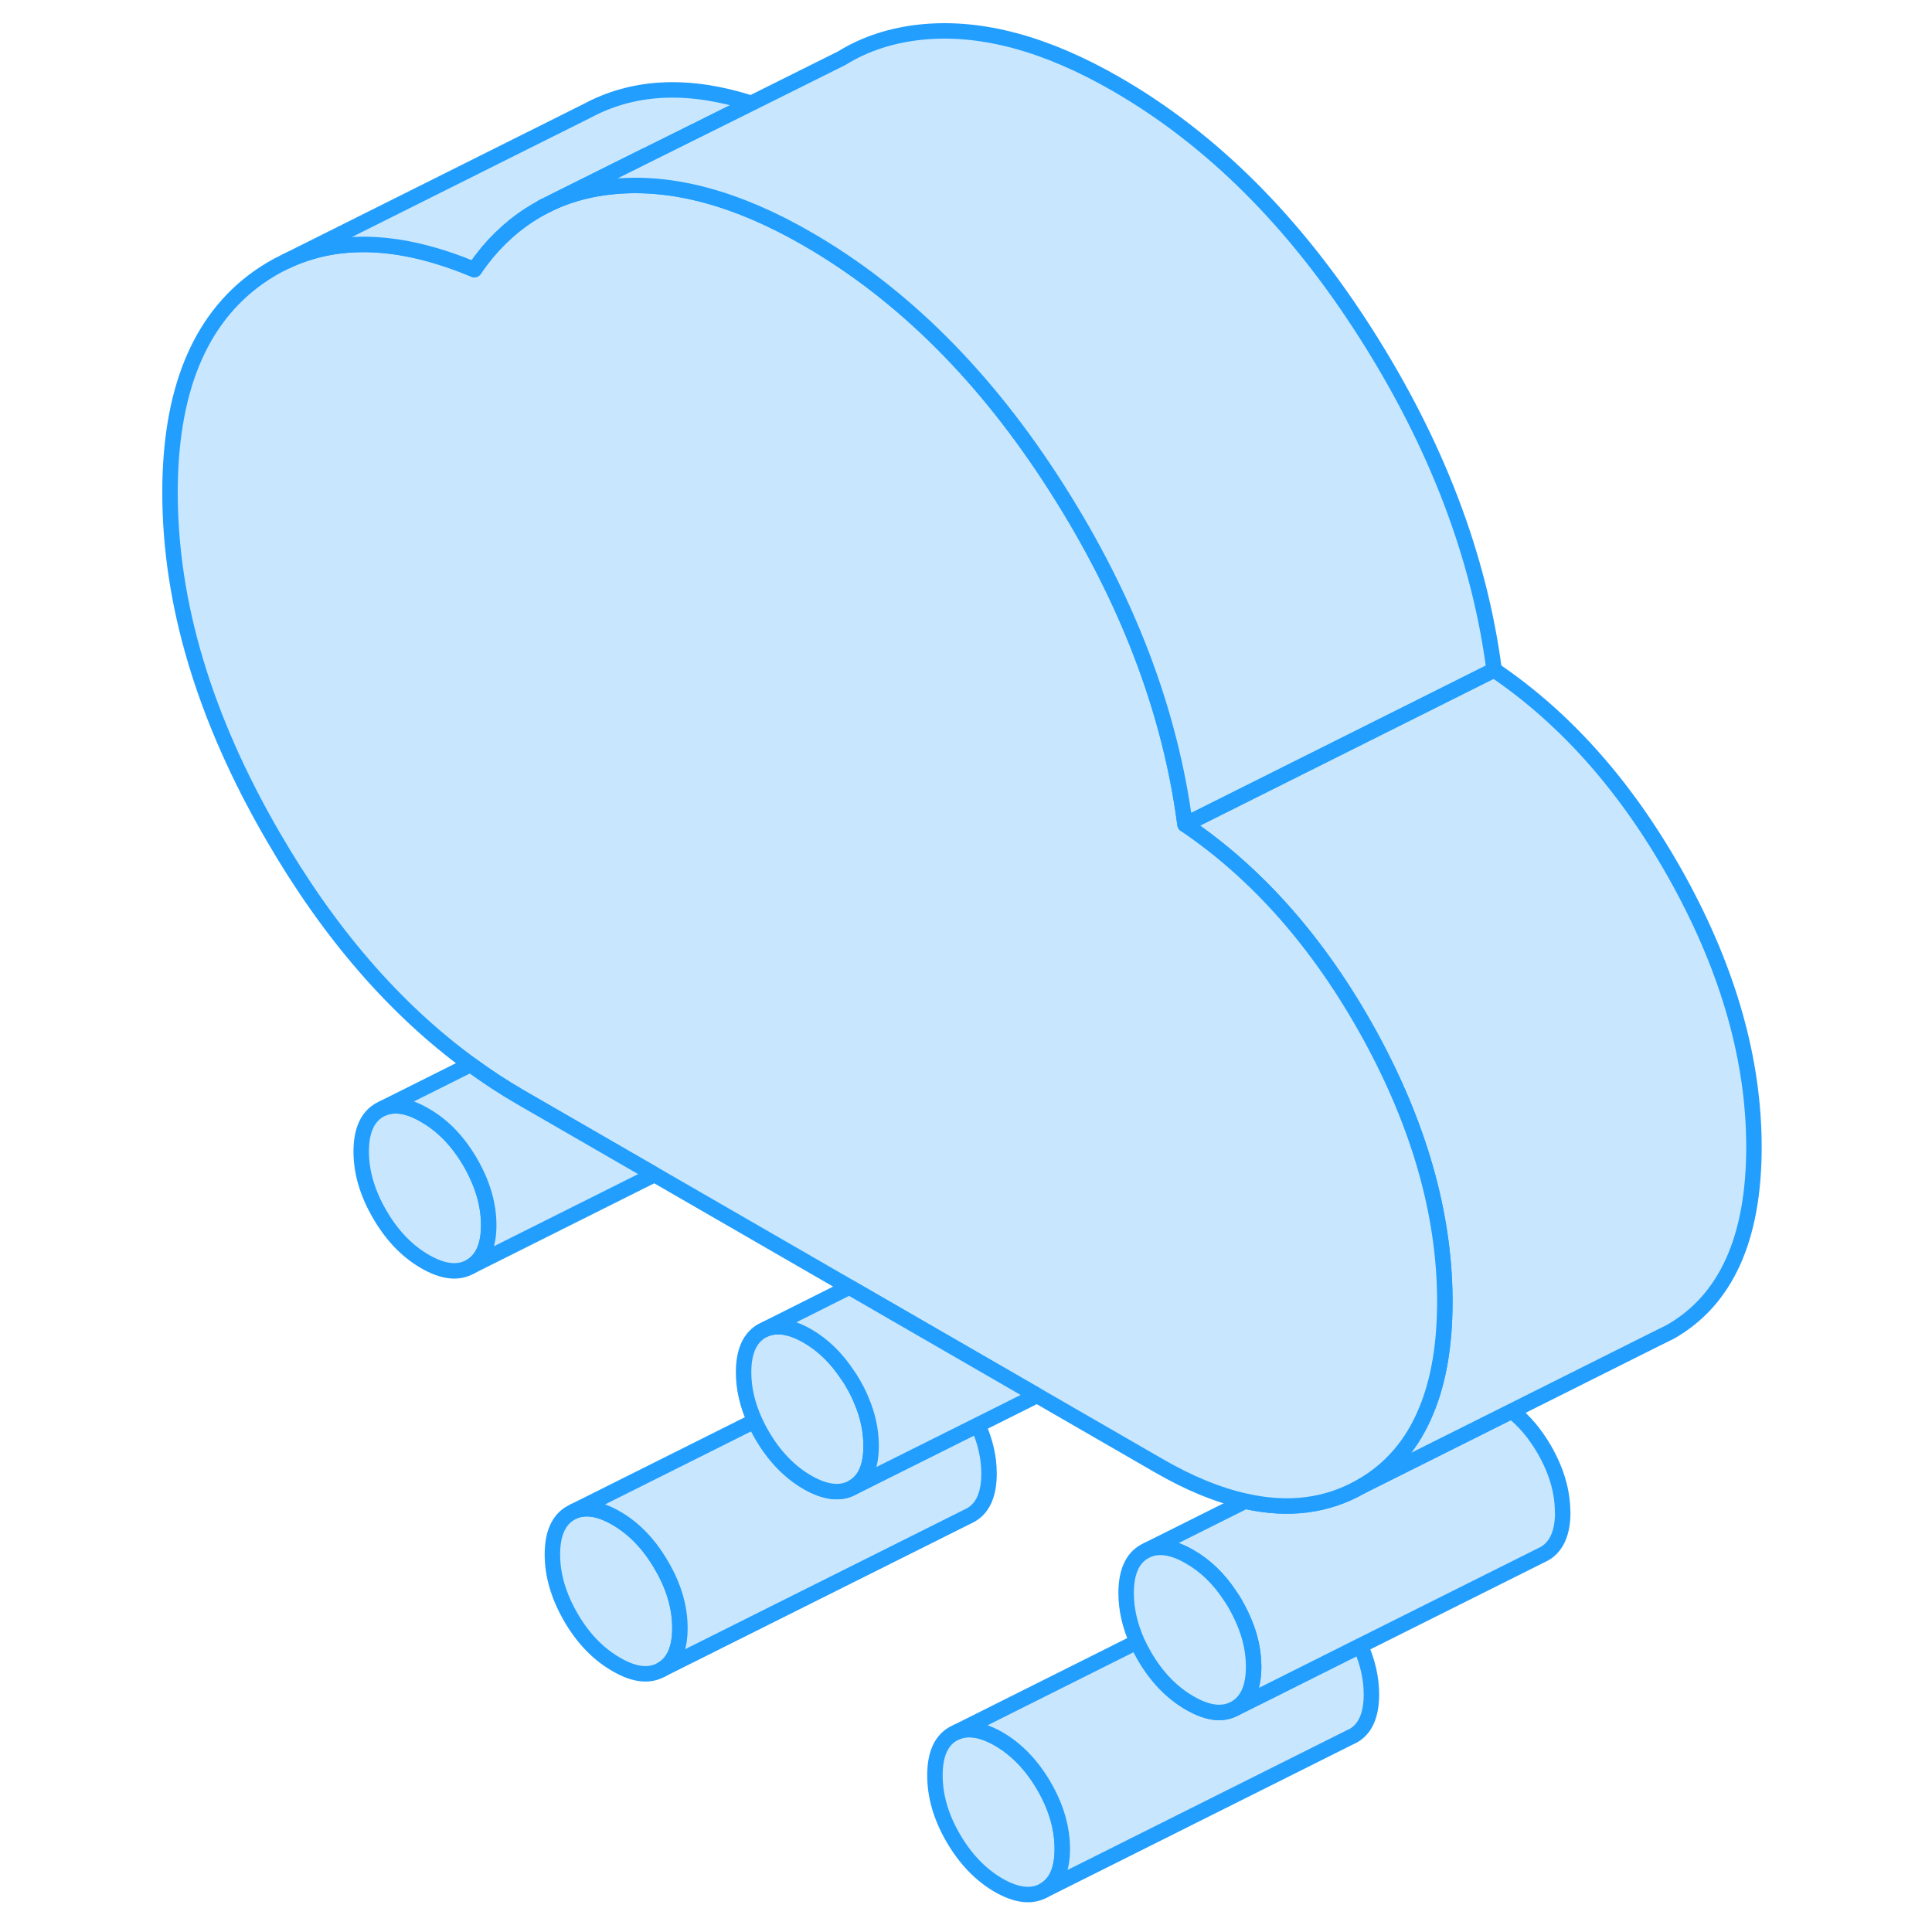 <svg width="48" height="48" viewBox="0 0 107 125" fill="#c8e7ff" xmlns="http://www.w3.org/2000/svg" stroke-width="1px" stroke-linecap="round" stroke-linejoin="round"><path d="M59.73 119.625C59.73 120.965 59.34 121.855 58.55 122.305C57.76 122.755 56.78 122.645 55.61 121.975C54.44 121.295 53.46 120.275 52.67 118.915C51.88 117.555 51.49 116.205 51.49 114.865C51.49 113.525 51.88 112.625 52.67 112.175L52.92 112.055C53.66 111.755 54.56 111.905 55.61 112.505C56.78 113.185 57.76 114.205 58.55 115.565C59.34 116.925 59.73 118.285 59.73 119.625Z" stroke="#229EFF" stroke-linejoin="round"/><path d="M34.99 105.335C34.99 106.675 34.6 107.575 33.8 108.025C33.01 108.475 32.03 108.365 30.87 107.685C29.7 107.015 28.72 105.995 27.93 104.635C27.14 103.265 26.74 101.915 26.74 100.575C26.74 99.235 27.14 98.335 27.93 97.885L28.17 97.765C28.92 97.465 29.82 97.615 30.87 98.225C32.03 98.895 33.01 99.915 33.8 101.285C34.6 102.645 34.99 103.995 34.99 105.335Z" stroke="#229EFF" stroke-linejoin="round"/><path d="M22.62 79.265C22.62 80.605 22.22 81.505 21.43 81.955C20.64 82.405 19.66 82.295 18.49 81.615C17.33 80.945 16.35 79.925 15.56 78.555C14.77 77.195 14.37 75.845 14.37 74.505C14.37 73.165 14.77 72.265 15.56 71.815L15.8 71.695C16.55 71.395 17.45 71.545 18.49 72.155C19.66 72.825 20.64 73.845 21.43 75.205C22.22 76.575 22.62 77.925 22.62 79.265Z" stroke="#229EFF" stroke-linejoin="round"/><path d="M79.73 109.625C79.73 110.965 79.34 111.855 78.55 112.305L78.3 112.425L58.55 122.305C59.34 121.855 59.73 120.965 59.73 119.625C59.73 118.285 59.34 116.925 58.55 115.565C57.76 114.205 56.78 113.185 55.61 112.505C54.56 111.905 53.66 111.755 52.92 112.055L64.57 106.225C64.71 106.525 64.86 106.825 65.04 107.135C65.83 108.495 66.81 109.515 67.98 110.185C69.15 110.865 70.13 110.975 70.92 110.525L73.03 109.475L79.02 106.475C79.49 107.535 79.73 108.585 79.73 109.625Z" stroke="#229EFF" stroke-linejoin="round"/><path d="M54.99 95.335C54.99 96.675 54.6 97.575 53.8 98.025L33.8 108.025C34.6 107.575 34.99 106.675 34.99 105.335C34.99 103.995 34.6 102.645 33.8 101.285C33.01 99.915 32.03 98.895 30.87 98.225C29.82 97.615 28.92 97.465 28.17 97.765L39.83 91.935C39.97 92.235 40.12 92.545 40.3 92.845C41.09 94.205 42.07 95.225 43.24 95.905C44.41 96.575 45.39 96.685 46.18 96.235L48.28 95.185L54.27 92.195C54.75 93.245 54.99 94.295 54.99 95.335Z" stroke="#229EFF" stroke-linejoin="round"/><path d="M47.36 93.485V93.555C47.36 94.895 46.97 95.785 46.18 96.235C45.39 96.685 44.41 96.575 43.24 95.905C42.07 95.225 41.09 94.205 40.3 92.845C40.12 92.545 39.97 92.235 39.83 91.935C39.35 90.875 39.11 89.825 39.11 88.785C39.11 87.445 39.51 86.555 40.3 86.105L40.55 85.985C41.29 85.685 42.19 85.835 43.24 86.435C44.24 87.015 45.1 87.845 45.82 88.935C45.95 89.115 46.07 89.295 46.18 89.495C46.4 89.875 46.59 90.245 46.74 90.625C47.15 91.575 47.35 92.535 47.36 93.485Z" stroke="#229EFF" stroke-linejoin="round"/><path d="M92.11 97.835C92.11 99.175 91.71 100.075 90.92 100.525L90.68 100.645L79.02 106.475L73.03 109.475L70.92 110.525C71.71 110.075 72.11 109.175 72.11 107.835V107.785C72.1 106.835 71.9 105.885 71.49 104.925C71.33 104.545 71.14 104.165 70.92 103.775C70.81 103.585 70.69 103.395 70.57 103.225C69.85 102.135 68.99 101.305 67.98 100.725C66.93 100.115 66.03 99.965 65.28 100.265L71.56 97.125C74.35 97.755 76.85 97.435 79.05 96.175L83.89 93.755L88.81 91.295C89.62 91.925 90.32 92.755 90.91 93.775C91.7 95.145 92.1 96.495 92.1 97.835H92.11Z" stroke="#229EFF" stroke-linejoin="round"/><path d="M104.48 74.215C104.48 80.135 102.67 84.125 99.06 86.175L98.17 86.615L88.82 91.295L83.9 93.755L79.06 96.175C80.98 95.085 82.39 93.445 83.28 91.265C84.08 89.345 84.48 86.985 84.48 84.215V83.975C84.43 78.465 82.81 72.795 79.63 66.985C76.4 61.105 72.41 56.555 67.67 53.345L87.67 43.345C92.41 46.555 96.4 51.105 99.63 56.985C102.86 62.875 104.48 68.625 104.48 74.215Z" stroke="#229EFF" stroke-linejoin="round"/><path d="M84.48 83.975V84.215C84.48 86.985 84.08 89.345 83.28 91.265C82.39 93.445 80.98 95.085 79.06 96.175C76.86 97.435 74.36 97.755 71.57 97.125C69.8 96.735 67.93 95.965 65.93 94.805L58.1 90.285L45.96 83.275L33.35 75.995L24.69 70.995C23.58 70.355 22.5 69.645 21.45 68.875C16.57 65.315 12.3 60.395 8.66 54.105C4.22 46.455 2 39.045 2 31.865C2 25.325 3.89 20.695 7.67 17.985C8.25 17.575 8.85 17.215 9.47 16.925C12.9 15.285 16.97 15.465 21.69 17.445C21.96 17.045 22.25 16.665 22.55 16.305C23.63 15.025 24.85 14.045 26.23 13.335C26.43 13.235 26.63 13.135 26.83 13.045C28.01 12.525 29.3 12.195 30.71 12.065C34.53 11.705 38.7 12.835 43.24 15.455C49.42 19.025 54.8 24.395 59.37 31.575C63.94 38.745 66.71 46.005 67.67 53.345C72.41 56.555 76.4 61.105 79.63 66.985C82.81 72.795 84.43 78.465 84.48 83.975Z" stroke="#229EFF" stroke-linejoin="round"/><path d="M39.6 6.685L32.8 10.065L26.23 13.335C24.85 14.045 23.63 15.025 22.55 16.295C22.25 16.665 21.96 17.045 21.69 17.445C16.97 15.465 12.9 15.285 9.47 16.925L29.14 7.095L29.23 7.045C32.19 5.545 35.64 5.415 39.58 6.675C39.58 6.675 39.587 6.679 39.6 6.685Z" stroke="#229EFF" stroke-linejoin="round"/><path d="M32.8 10.065L26.83 13.045C26.63 13.135 26.43 13.235 26.23 13.335L32.8 10.065Z" stroke="#229EFF" stroke-linejoin="round"/><path d="M72.11 107.785V107.835C72.11 109.175 71.71 110.075 70.92 110.525C70.13 110.975 69.15 110.865 67.98 110.185C66.81 109.515 65.83 108.495 65.04 107.135C64.86 106.825 64.71 106.525 64.57 106.225C64.1 105.165 63.86 104.115 63.86 103.075C63.86 101.735 64.25 100.835 65.04 100.385L65.28 100.265C66.03 99.965 66.93 100.115 67.98 100.725C68.99 101.305 69.85 102.135 70.57 103.225C70.69 103.395 70.81 103.585 70.92 103.775C71.14 104.165 71.33 104.545 71.49 104.925C71.9 105.885 72.1 106.835 72.11 107.785Z" stroke="#229EFF" stroke-linejoin="round"/><path d="M58.09 90.285L54.27 92.195L48.28 95.185L46.18 96.235C46.97 95.785 47.36 94.895 47.36 93.555V93.485C47.35 92.535 47.15 91.575 46.74 90.625C46.59 90.245 46.4 89.875 46.18 89.495C46.07 89.295 45.95 89.115 45.82 88.935C45.1 87.845 44.24 87.015 43.24 86.435C42.19 85.835 41.29 85.685 40.55 85.985L45.95 83.275L58.09 90.285Z" stroke="#229EFF" stroke-linejoin="round"/><path d="M22.62 79.265C22.62 77.925 22.22 76.575 21.43 75.205C20.64 73.845 19.66 72.825 18.49 72.155C17.45 71.545 16.55 71.395 15.8 71.695L21.44 68.875C22.49 69.645 23.57 70.355 24.68 70.995L33.34 75.995L21.43 81.955C22.22 81.505 22.62 80.605 22.62 79.265Z" stroke="#229EFF" stroke-linejoin="round"/><path d="M87.67 43.345L67.67 53.345C66.71 46.005 63.94 38.745 59.37 31.575C54.8 24.395 49.42 19.025 43.24 15.455C38.7 12.835 34.53 11.705 30.71 12.065C29.3 12.195 28.01 12.525 26.83 13.045L32.8 10.065L39.6 6.685L45.46 3.765C46.99 2.815 48.75 2.255 50.71 2.065C54.53 1.705 58.7 2.835 63.24 5.455C69.42 9.025 74.8 14.395 79.37 21.575C83.94 28.745 86.71 36.005 87.67 43.345Z" stroke="#229EFF" stroke-linejoin="round"/><path d="M26.23 13.335L26.08 13.405" stroke="#229EFF" stroke-linejoin="round"/></svg>